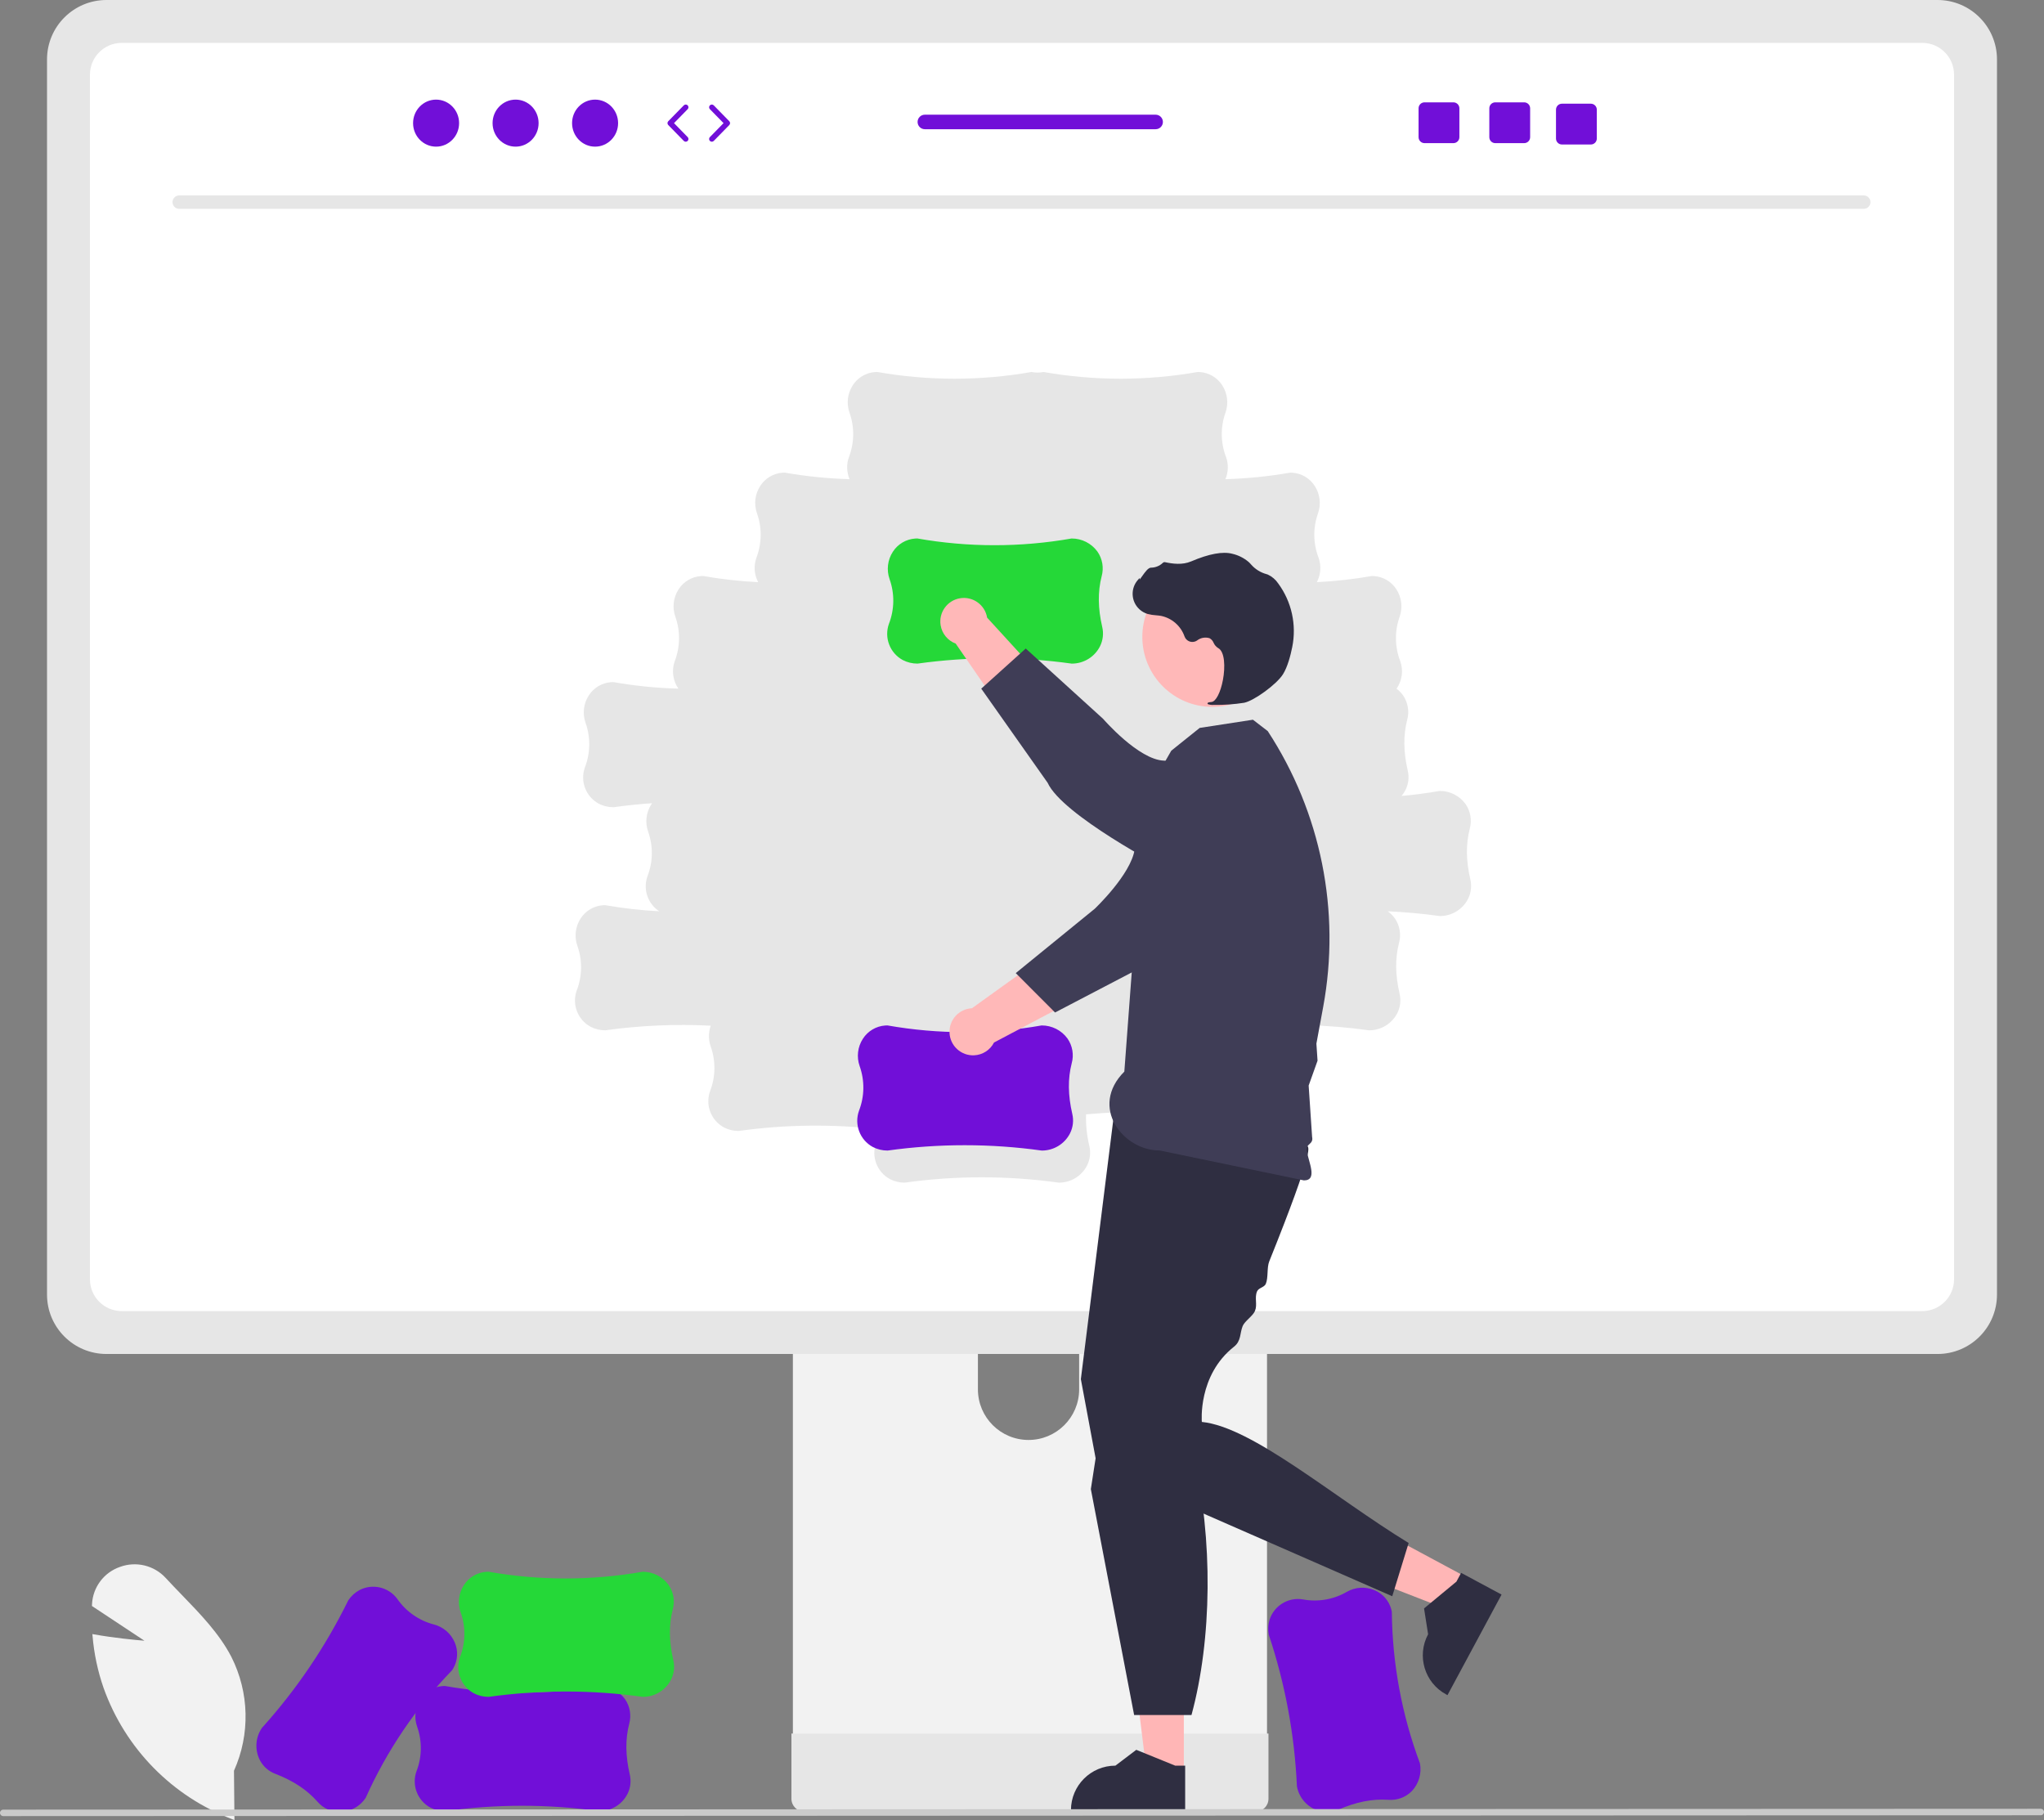<svg width="511" height="455" viewBox="0 0 511 455" fill="none" xmlns="http://www.w3.org/2000/svg">
<rect x="0" y="0" width="511" height="455" fill="#808080" stroke="none"/>
<g clip-path="url(#clip0_109_520)">
<path d="M58.611 455L58.166 454.835C43.102 449.155 31.299 437.138 25.895 421.977C24.43 417.764 23.502 413.383 23.133 408.938L23.096 408.513L23.516 408.588C28.518 409.486 33.77 409.982 36.11 410.176L22.982 401.492L23.006 401.041C23.21 396.802 25.975 393.113 29.987 391.725C34.038 390.23 38.591 391.349 41.487 394.55C42.792 395.966 44.172 397.392 45.506 398.771C50.091 403.508 54.832 408.406 57.83 414.189C62.339 423.099 62.584 433.567 58.496 442.678L58.611 455Z" fill="#F2F2F2"/>
<path d="M324.232 446.585L324.227 446.538C323.646 433.658 321.282 420.921 317.202 408.69L317.198 408.67C316.96 407.414 317.029 406.119 317.4 404.895C318.539 401.388 322.073 399.241 325.712 399.845C329.471 400.551 333.359 399.888 336.671 397.975C338.774 396.755 341.326 396.586 343.572 397.518C345.689 398.381 347.274 400.195 347.843 402.409C347.887 402.583 347.926 402.759 347.96 402.937C348.079 415.878 350.457 428.699 354.986 440.822L354.989 440.837C355.463 443.341 354.707 445.92 352.956 447.771C351.409 449.341 349.241 450.138 347.045 449.943C343.103 449.674 339.049 450.473 334.651 452.387C333.115 453.071 331.387 453.192 329.77 452.73C326.911 451.892 324.769 449.515 324.232 446.585Z" fill="#710FD8"/>
<path d="M198.222 269.655V438.793H316.754V269.655C316.758 267.158 315.132 264.95 312.745 264.213C312.197 264.032 311.623 263.943 311.046 263.949H203.946C200.791 263.943 198.228 266.495 198.222 269.649V269.655ZM244.48 327.772C244.544 320.786 250.261 315.175 257.25 315.239C264.147 315.302 269.723 320.876 269.787 327.772V347.397C269.754 354.383 264.062 360.019 257.073 359.986C250.132 359.953 244.513 354.336 244.48 347.397V327.772Z" fill="#F2F2F2"/>
<path d="M197.858 433.384V449.695C197.864 451.453 199.284 452.879 201.042 452.894H313.933C315.694 452.885 317.117 451.455 317.117 449.695V433.384H197.858Z" fill="#E6E6E6"/>
<path d="M11.754 14.826V323.649C11.76 331.843 18.404 338.485 26.601 338.491H484.399C492.596 338.485 499.24 331.843 499.247 323.649V14.826C499.227 6.64 492.588 0.01 484.399 0H26.601C18.412 0.01 11.773 6.64 11.754 14.826Z" fill="#E6E6E6"/>
<path d="M480.58 10.72H30.421C26.035 10.729 22.486 14.285 22.485 18.669V319.839C22.493 324.217 26.041 327.764 30.421 327.772H480.58C484.959 327.764 488.508 324.217 488.515 319.839V18.669C488.515 14.285 484.965 10.729 480.58 10.72ZM367.026 224.688C365.68 227.345 362.951 229.017 359.972 229.01L359.925 229.007C355.609 228.406 351.278 228.01 346.931 227.818C347.605 228.301 348.199 228.889 348.69 229.558C349.952 231.365 350.34 233.641 349.747 235.764C348.764 239.59 348.81 243.72 349.891 248.392C350.283 250.027 350.087 251.747 349.337 253.251C347.992 255.909 345.263 257.581 342.284 257.574L342.236 257.571C331.931 256.136 321.496 255.858 311.129 256.742C311.088 257.004 311.036 257.266 310.969 257.527C309.986 261.352 310.032 265.483 311.113 270.155C311.504 271.79 311.309 273.51 310.559 275.014C309.214 277.672 306.485 279.344 303.505 279.337L303.458 279.334C292.874 277.861 282.156 277.608 271.514 278.582C271.433 281.238 271.709 283.894 272.334 286.477C272.726 288.112 272.53 289.832 271.781 291.337C270.436 293.994 267.707 295.666 264.727 295.659L264.68 295.656C251.906 293.877 238.947 293.877 226.173 295.656H226.153C224.874 295.661 223.612 295.357 222.477 294.769C219.235 293.009 217.768 289.144 219.026 285.678C219.412 284.586 219.699 283.463 219.883 282.32C208.176 280.971 196.345 281.11 184.674 282.734H184.653C183.374 282.739 182.113 282.435 180.977 281.848C177.735 280.088 176.268 276.223 177.526 272.756C178.907 269.19 178.963 265.248 177.686 261.644C177.084 259.954 177.084 258.108 177.685 256.418C168.886 255.97 160.064 256.356 151.338 257.571H151.317C150.039 257.576 148.777 257.272 147.642 256.684C144.4 254.924 142.933 251.059 144.191 247.593C145.571 244.027 145.628 240.085 144.35 236.48C143.534 234.191 143.834 231.651 145.16 229.614C146.395 227.69 148.468 226.464 150.749 226.308C150.929 226.296 151.109 226.29 151.291 226.29C155.762 227.071 160.276 227.581 164.808 227.817C161.917 225.917 160.706 222.283 161.879 219.029C163.259 215.463 163.316 211.521 162.038 207.917C161.223 205.627 161.522 203.088 162.848 201.05C162.906 200.963 162.973 200.885 163.033 200.8C159.808 201.023 156.59 201.357 153.379 201.804H153.358C152.08 201.808 150.818 201.504 149.682 200.917C146.441 199.157 144.974 195.292 146.232 191.825C147.612 188.259 147.669 184.317 146.391 180.713C145.575 178.423 145.875 175.884 147.201 173.847C148.436 171.923 150.509 170.697 152.79 170.541C152.97 170.529 153.15 170.523 153.332 170.523C158.708 171.464 164.145 172.011 169.601 172.16C168.209 170.155 167.867 167.603 168.682 165.302C170.062 161.736 170.119 157.794 168.842 154.19C168.026 151.9 168.325 149.361 169.652 147.323C170.887 145.399 172.96 144.173 175.241 144.018C175.42 144.006 175.6 143.999 175.782 143.999C180.332 144.795 184.926 145.309 189.538 145.539C188.547 143.663 188.386 141.459 189.092 139.459C190.472 135.893 190.529 131.95 189.251 128.346C188.435 126.057 188.735 123.517 190.061 121.48C191.296 119.556 193.369 118.33 195.65 118.174C195.83 118.162 196.01 118.156 196.192 118.156C201.545 119.093 206.959 119.639 212.392 119.791C211.652 118.044 211.592 116.084 212.223 114.295C213.603 110.729 213.659 106.787 212.382 103.183C211.566 100.893 211.866 98.354 213.192 96.317C214.427 94.393 216.5 93.167 218.781 93.011C218.961 92.999 219.141 92.993 219.323 92.993C232.072 95.236 245.116 95.238 257.866 92.998H257.882C258.866 93.2 259.881 93.2 260.865 92.998H260.881C273.631 95.238 286.674 95.236 299.424 92.993C299.606 92.993 299.786 92.999 299.965 93.011C302.247 93.167 304.32 94.393 305.554 96.317C306.881 98.354 307.18 100.893 306.364 103.183C305.087 106.787 305.144 110.729 306.524 114.295C307.155 116.084 307.094 118.044 306.355 119.791C311.787 119.639 317.201 119.093 322.554 118.156C322.736 118.156 322.917 118.162 323.096 118.174C325.377 118.33 327.45 119.556 328.685 121.48C330.012 123.517 330.311 126.057 329.495 128.346C328.218 131.95 328.274 135.893 329.655 139.459C330.361 141.459 330.199 143.663 329.208 145.539C333.821 145.309 338.415 144.795 342.964 143.999C343.146 143.999 343.326 144.006 343.505 144.018C345.787 144.173 347.86 145.399 349.095 147.323C350.421 149.361 350.721 151.9 349.905 154.19C348.627 157.794 348.684 161.736 350.064 165.302C350.882 167.608 350.536 170.167 349.136 172.175C349.743 172.633 350.281 173.177 350.731 173.791C351.993 175.598 352.381 177.874 351.788 179.997C350.805 183.822 350.851 187.953 351.932 192.625C352.324 194.259 352.128 195.98 351.378 197.484C351.104 198.02 350.77 198.523 350.383 198.984C353.568 198.704 356.745 198.286 359.914 197.731H359.929C362.478 197.722 364.877 198.936 366.379 200.994C367.64 202.801 368.028 205.078 367.436 207.2C366.452 211.026 366.499 215.157 367.579 219.829C367.971 221.463 367.775 223.183 367.026 224.688Z" fill="white"/>
<path d="M465.979 52.207H44.767C43.841 52.187 43.108 51.42 43.128 50.496C43.148 49.6 43.87 48.878 44.767 48.858H465.979C466.904 48.879 467.637 49.645 467.617 50.569C467.597 51.466 466.875 52.187 465.979 52.207Z" fill="#E6E6E6"/>
<path d="M260.461 287.637L260.414 287.634C247.64 285.854 234.681 285.854 221.907 287.634H221.886C220.607 287.638 219.346 287.334 218.21 286.747C214.969 284.987 213.502 281.122 214.759 277.655C216.14 274.089 216.196 270.147 214.919 266.543C214.103 264.253 214.403 261.714 215.729 259.677C216.964 257.753 219.037 256.527 221.318 256.371C221.498 256.359 221.678 256.353 221.86 256.353C234.609 258.596 247.652 258.598 260.403 256.358H260.419C262.967 256.349 265.366 257.562 266.868 259.621C268.129 261.428 268.517 263.704 267.925 265.827C266.941 269.652 266.988 273.783 268.068 278.455C268.46 280.089 268.264 281.81 267.515 283.314C266.169 285.972 263.44 287.644 260.461 287.637Z" fill="#710FD8"/>
<path d="M299.745 220.956L289.468 212.455C281.762 216.493 270.035 232.614 270.035 232.614L242.983 252.063C239.734 252.218 237.226 254.976 237.381 258.224C237.536 261.472 240.295 263.979 243.543 263.824C245.652 263.724 247.545 262.503 248.506 260.625L285.262 241.208L299.745 220.956Z" fill="#FFB8B8"/>
<path d="M317.083 188.6C323.014 193.622 323.75 202.499 318.727 208.428C318.164 209.093 317.541 209.704 316.865 210.253L310.33 215.564C310.33 215.564 294.029 239.022 285.544 241.744L263.761 253.12L253.938 243.275L273.68 227.192C273.68 227.192 282.761 218.606 283.67 212.321C284.227 208.472 290.743 197.987 297.275 190.211C302.288 184.299 311.146 183.569 317.06 188.581L317.083 188.6Z" fill="#3F3D56"/>
<path d="M295.964 443.195L286.679 443.194L282.263 407.395L295.966 407.395L295.964 443.195Z" fill="#FFB6B6"/>
<path d="M296.291 452.877L267.74 452.876V452.515C267.741 446.38 272.716 441.407 278.853 441.406L284.069 437.451L293.799 441.407L296.291 441.407L296.291 452.877Z" fill="#2F2E41"/>
<path d="M366.705 394.344L362.308 402.518L328.675 389.455L335.164 377.39L366.705 394.344Z" fill="#FFB6B6"/>
<path d="M375.391 398.641L361.871 423.779L361.553 423.608C356.147 420.702 354.121 413.967 357.027 408.563L357.027 408.562L356.012 402.098L364.105 395.403L365.285 393.209L375.391 398.641Z" fill="#2F2E41"/>
<path d="M278.41 279.252L270.216 344.785L274.313 366.755L348.063 399.054L352.16 385.743C333.308 374.212 313.157 356.76 300.459 355.477C300.459 355.477 299.406 343.847 308.502 336.67C310.338 335.222 309.936 333.263 310.678 331.487C311.189 330.266 313.219 328.994 313.739 327.741C314.413 326.117 313.579 324.504 314.257 322.854C314.638 321.927 316.082 321.868 316.46 320.94C317.106 319.356 316.683 316.904 317.313 315.34C318.658 311.996 319.95 308.727 321.131 305.662C324.805 296.122 327.391 288.564 327.065 286.931C326.04 281.812 278.41 279.252 278.41 279.252Z" fill="#2F2E41"/>
<path d="M276.999 344.595L272.712 372.27L283.532 428.749H297.872C303.024 409.772 303.29 384.83 298.384 363.728L276.999 344.595Z" fill="#2F2E41"/>
<path d="M286.212 199.183L292.823 187.668L299.921 181.976L313.236 179.928L316.936 182.772C330.25 203.113 335.215 227.8 330.8 251.704L329.76 257.331L329.101 260.903L329.386 265.172L327.164 271.388L327.47 275.939L327.633 278.37L327.797 280.81L328.026 284.215C328.435 286.158 326.374 285.902 326.665 287.615C327.177 290.624 329.474 295.082 325.985 295.096L289.928 287.615C280.768 287.653 272.24 276.734 281.084 267.893L286.212 199.183Z" fill="#3F3D56"/>
<path d="M303.089 176.72C312.759 176.72 320.598 168.884 320.598 159.217C320.598 149.55 312.759 141.714 303.089 141.714C293.419 141.714 285.58 149.55 285.58 159.217C285.58 168.884 293.419 176.72 303.089 176.72Z" fill="#FFB8B8"/>
<path d="M303.386 176.223C305.948 176.263 308.508 176.084 311.04 175.688C313.549 175.178 319.162 171.066 320.727 168.591C321.889 166.753 322.633 163.882 323.052 161.798C324.193 156.219 322.915 150.418 319.534 145.836C318.892 144.888 318.005 144.131 316.968 143.646C316.876 143.61 316.781 143.578 316.685 143.551C315.174 143.153 313.816 142.313 312.785 141.138C312.586 140.901 312.369 140.678 312.137 140.471C310.972 139.489 309.592 138.796 308.108 138.449C305.713 137.808 302.246 138.444 297.805 140.341C295.574 141.294 293.134 140.949 291.257 140.542C291.043 140.501 290.823 140.576 290.679 140.74C289.88 141.49 288.827 141.909 287.732 141.915C287.061 141.944 286.357 142.873 285.506 144.084C285.313 144.359 285.088 144.68 284.925 144.875L284.903 144.5L284.524 144.918C282.571 147.07 282.733 150.396 284.885 152.348C285.464 152.872 286.152 153.262 286.899 153.487C287.574 153.667 288.266 153.777 288.963 153.816C289.385 153.854 289.822 153.893 290.241 153.966C292.975 154.525 295.213 156.48 296.136 159.112C296.522 160.19 297.71 160.751 298.789 160.364C298.958 160.303 299.119 160.221 299.267 160.119C300.152 159.43 301.319 159.217 302.39 159.55C302.846 159.804 303.201 160.206 303.396 160.691C303.632 161.23 304.024 161.687 304.521 162.003C306.221 162.879 306.339 166.762 305.728 169.998C305.139 173.118 303.976 175.374 302.898 175.486C302.069 175.572 301.974 175.631 301.914 175.777L301.86 175.909L301.953 176.031C302.412 176.197 302.9 176.263 303.386 176.223Z" fill="#2F2E41"/>
<path d="M267.945 165.901L267.898 165.897C255.124 164.118 242.165 164.118 229.391 165.897H229.371C228.092 165.902 226.831 165.598 225.695 165.011C222.453 163.251 220.986 159.386 222.244 155.919C223.624 152.353 223.681 148.411 222.403 144.807C221.587 142.517 221.887 139.978 223.213 137.941C224.448 136.017 226.521 134.791 228.803 134.635C228.982 134.623 229.162 134.617 229.344 134.617C242.094 136.86 255.137 136.862 267.887 134.622H267.903C270.452 134.613 272.85 135.826 274.352 137.885C275.614 139.692 276.001 141.968 275.409 144.091C274.426 147.916 274.472 152.047 275.553 156.719C275.944 158.353 275.748 160.074 274.999 161.578C273.654 164.236 270.925 165.908 267.945 165.901Z" fill="#25D838"/>
<path d="M284.318 207.125L291.563 195.929C286.651 188.75 269.265 178.991 269.265 178.991L246.78 154.407C246.247 151.199 243.214 149.031 240.005 149.564C236.797 150.098 234.628 153.13 235.162 156.337C235.508 158.419 236.942 160.156 238.92 160.891L262.506 195.113L284.318 207.125Z" fill="#FFB8B8"/>
<path d="M318.49 220.557C314.194 227.033 305.461 228.801 298.983 224.507C298.257 224.026 297.578 223.478 296.953 222.871L290.913 217.004C290.913 217.004 265.595 203.788 261.9 195.682L245.311 172.16L256.434 162.129L275.767 179.699C275.767 179.699 284.669 189.989 291.019 190.157C294.908 190.26 306.086 195.504 314.575 201.08C321.034 205.366 322.794 214.076 318.507 220.532L318.49 220.557Z" fill="#3F3D56"/>
<path d="M149.832 452.775L149.785 452.772C137.011 450.993 124.052 450.993 111.278 452.772H111.257C109.978 452.777 108.717 452.473 107.581 451.885C104.34 450.125 102.873 446.26 104.131 442.794C105.511 439.228 105.567 435.286 104.29 431.682C103.474 429.392 103.774 426.853 105.1 424.815C106.335 422.891 108.408 421.665 110.689 421.509C110.869 421.498 111.049 421.491 111.231 421.491C123.98 423.735 137.024 423.736 149.774 421.496H149.79C152.338 421.487 154.737 422.701 156.239 424.759C157.5 426.566 157.888 428.843 157.296 430.965C156.312 434.791 156.359 438.921 157.439 443.593C157.831 445.228 157.635 446.948 156.886 448.453C155.54 451.11 152.811 452.782 149.832 452.775Z" fill="#710FD8"/>
<path d="M160.717 424.212L160.67 424.208C147.896 422.429 134.937 422.429 122.163 424.208H122.142C120.863 424.213 119.602 423.909 118.466 423.322C115.224 421.562 113.757 417.697 115.015 414.23C116.396 410.664 116.452 406.722 115.175 403.118C114.359 400.828 114.658 398.289 115.985 396.252C117.22 394.328 119.293 393.102 121.574 392.946C121.753 392.934 121.933 392.927 122.115 392.927C134.865 395.171 147.908 395.172 160.658 392.932H160.674C163.223 392.924 165.621 394.137 167.123 396.195C168.385 398.003 168.773 400.279 168.18 402.402C167.197 406.227 167.244 410.358 168.324 415.03C168.716 416.664 168.52 418.384 167.771 419.889C166.425 422.546 163.696 424.219 160.717 424.212Z" fill="#25D838"/>
<path d="M65.464 431.998L65.493 431.961C74.125 422.381 81.386 411.651 87.07 400.077L87.081 400.06C87.794 398.999 88.752 398.125 89.876 397.513C93.15 395.815 97.174 396.766 99.342 399.75C101.523 402.891 104.758 405.147 108.46 406.109C110.814 406.716 112.75 408.387 113.695 410.627C114.597 412.727 114.451 415.131 113.302 417.107C113.212 417.262 113.116 417.415 113.014 417.565C104.011 426.865 96.701 437.664 91.413 449.476L91.404 449.489C89.984 451.605 87.634 452.911 85.087 453.001C82.883 453.033 80.78 452.078 79.353 450.399C76.734 447.441 73.286 445.165 68.809 443.442C67.236 442.85 65.92 441.724 65.093 440.261C63.645 437.658 63.789 434.461 65.464 431.998Z" fill="#710FD8"/>
<path d="M510.194 453.813L0.806 454.022C0.358 454.019 -0.002 453.655 1.13216e-05 453.208C0.002 452.764 0.362 452.404 0.806 452.402L510.194 452.193C510.642 452.195 511.002 452.56 511 453.007C510.998 453.451 510.638 453.81 510.194 453.813Z" fill="#CACACA"/>
<path d="M109.022 36.662C112.199 36.662 114.775 34.03 114.775 30.783C114.775 27.536 112.199 24.904 109.022 24.904C105.844 24.904 103.269 27.536 103.269 30.783C103.269 34.03 105.844 36.662 109.022 36.662Z" fill="#710FD8"/>
<path d="M128.897 36.662C132.074 36.662 134.65 34.03 134.65 30.783C134.65 27.536 132.074 24.904 128.897 24.904C125.719 24.904 123.144 27.536 123.144 30.783C123.144 34.03 125.719 36.662 128.897 36.662Z" fill="#710FD8"/>
<path d="M148.771 36.662C151.948 36.662 154.524 34.03 154.524 30.783C154.524 27.536 151.948 24.904 148.771 24.904C145.593 24.904 143.018 27.536 143.018 30.783C143.018 34.03 145.593 36.662 148.771 36.662Z" fill="#710FD8"/>
<path d="M171.433 35.43C171.257 35.43 171.08 35.361 170.947 35.225L167.065 31.258C166.806 30.994 166.806 30.572 167.065 30.307L170.947 26.341C171.211 26.072 171.642 26.068 171.909 26.33C172.178 26.593 172.183 27.023 171.92 27.292L168.503 30.783L171.92 34.274C172.182 34.543 172.178 34.973 171.909 35.236C171.777 35.365 171.605 35.43 171.433 35.43Z" fill="#710FD8"/>
<path d="M177.957 35.43C177.785 35.43 177.613 35.365 177.481 35.236C177.212 34.973 177.208 34.543 177.47 34.274L180.887 30.783L177.47 27.292C177.208 27.023 177.212 26.593 177.481 26.33C177.749 26.067 178.18 26.072 178.443 26.341L182.325 30.307C182.583 30.572 182.583 30.994 182.325 31.258L178.443 35.225C178.31 35.361 178.133 35.43 177.957 35.43Z" fill="#710FD8"/>
<path d="M381.038 25.584H373.82C372.997 25.584 372.33 26.251 372.33 27.074V34.296C372.33 35.119 372.997 35.786 373.82 35.786H381.038C381.861 35.786 382.535 35.119 382.535 34.296V27.074C382.535 26.251 381.861 25.584 381.038 25.584Z" fill="#710FD8"/>
<path d="M363.35 25.584H356.132C355.308 25.584 354.642 26.251 354.642 27.074V34.296C354.642 35.119 355.308 35.786 356.132 35.786H363.35C364.173 35.786 364.846 35.119 364.846 34.296V27.074C364.846 26.251 364.173 25.584 363.35 25.584Z" fill="#710FD8"/>
<path d="M397.706 25.924H390.488C389.665 25.924 388.998 26.591 388.998 27.414V34.636C388.998 35.459 389.665 36.126 390.488 36.126H397.706C398.529 36.126 399.203 35.459 399.203 34.636V27.414C399.203 26.591 398.529 25.924 397.706 25.924Z" fill="#710FD8"/>
<path d="M288.909 28.672H231.211C230.204 28.672 229.395 29.488 229.395 30.488C229.395 31.488 230.204 32.304 231.211 32.304H288.909C289.909 32.304 290.725 31.488 290.725 30.488C290.725 29.488 289.909 28.672 288.909 28.672Z" fill="#710FD8"/>
</g>
<defs>
<clipPath id="clip0_109_520">
<rect width="511" height="455" fill="white"/>
</clipPath>
</defs>
</svg>
